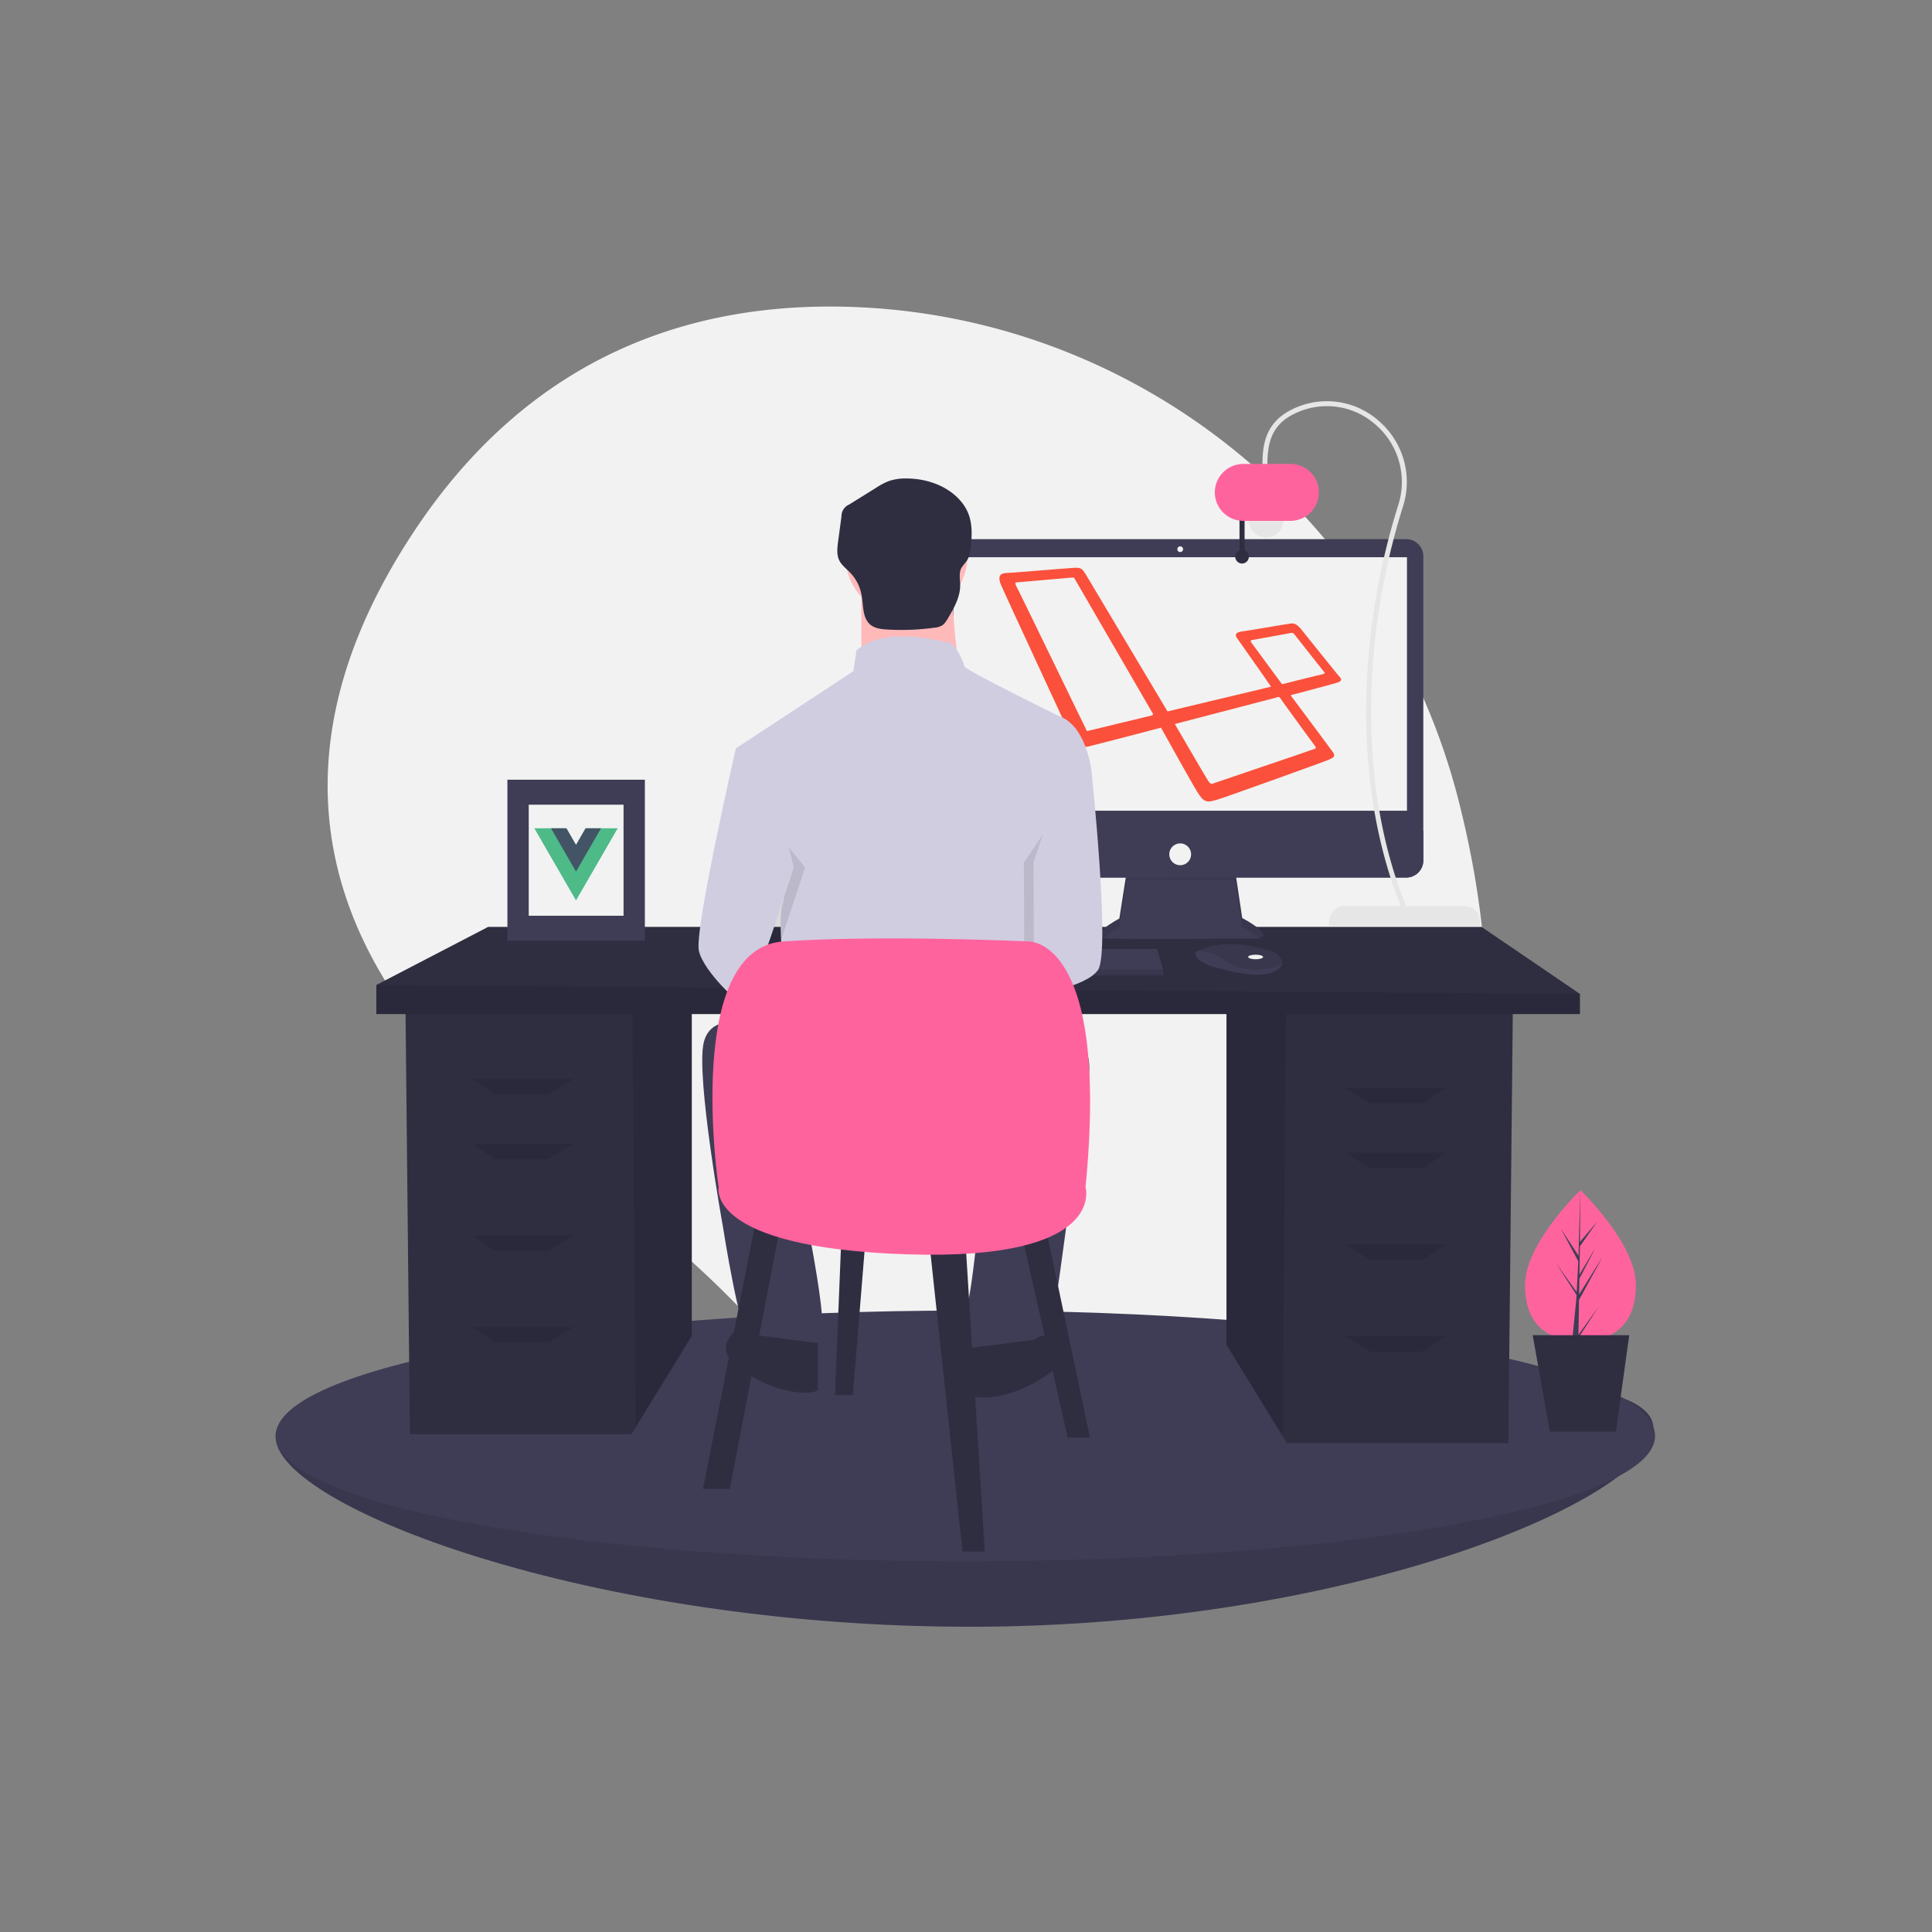 <svg id="undraw_laravel_and_vue_-59-tp" xmlns="http://www.w3.org/2000/svg" width="1500" height="1500" viewBox="0 0 1500 1500">
  <rect x="0" y="0" width="1500" height="1500" fill="#808080" stroke="none"/>
  <g id="undraw_laravel_and_vue_-59-tp-2" data-name="undraw_laravel_and_vue_-59-tp">
    <rect id="Rectangle_2484" data-name="Rectangle 2484" width="1500" height="1500" fill="#fff" opacity="0"/>
    <path id="Path_22351" data-name="Path 22351" d="M1132.46,621.593c-55.74-218.984-248.349-377.06-474.428-383.4-119.52-3.352-245.29,36.25-336.859,174.833-163.69,247.733,10.059,418.923,131.192,500.269A757.69,757.69,0,0,1,609.033,1053.97c81.822,97.01,239.228,217.55,426.687,28.68C1171.6,945.759,1169.59,767.457,1132.46,621.593Z" fill="#f2f2f2"/>
    <path id="Path_22352" data-name="Path 22352" d="M1283.76,1109.26c0,53.75-234.79,153.74-530.537,153.74S214,1169.21,214,1115.46s243.475-47.11,539.223-47.11S1283.76,1055.51,1283.76,1109.26Z" fill="#3f3d56"/>
    <path id="Path_22353" data-name="Path 22353" d="M1283.76,1109.26c0,53.75-234.79,153.74-530.537,153.74S214,1169.21,214,1115.46s243.475-47.11,539.223-47.11S1283.76,1055.51,1283.76,1109.26Z" opacity="0.1"/>
    <path id="Path_22354" data-name="Path 22354" d="M749.5,1212.17c295.75,0,535.5-43.58,535.5-97.33s-239.75-97.33-535.5-97.33S214,1061.09,214,1114.84,453.752,1212.17,749.5,1212.17Z" fill="#3f3d56"/>
    <path id="Path_22355" data-name="Path 22355" d="M952.232,783.828v260.3l43.581,70.95,3.317,5.4h171.96l3.47-336.652Z" fill="#2f2e41"/>
    <path id="Path_22356" data-name="Path 22356" d="M952.232,783.828v260.3l43.581,70.95,2.674-331.252Z" opacity="0.1"/>
    <path id="Path_22357" data-name="Path 22357" d="M537.1,776.887v260.3l-43.581,70.95-3.317,5.4H318.238l-3.473-336.653Z" fill="#2f2e41"/>
    <path id="Path_22358" data-name="Path 22358" d="M537.1,776.887v260.3l-43.581,70.95L490.84,776.887Z" opacity="0.1"/>
    <path id="Path_22359" data-name="Path 22359" d="M1226.67,771.68V787.3H292.184V764.739l86.848-45.118H1150.24Z" fill="#2f2e41"/>
    <path id="Path_22360" data-name="Path 22360" d="M1226.67,771.679V787.3H292.184V764.738Z" opacity="0.1"/>
    <path id="Path_22361" data-name="Path 22361" d="M425.93,849.769H384.243l-17.369-12.148h78.163Z" opacity="0.1"/>
    <path id="Path_22362" data-name="Path 22362" d="M425.93,900.093H384.243l-17.369-12.148h78.163Z" opacity="0.1"/>
    <path id="Path_22363" data-name="Path 22363" d="M425.93,971.242H384.243l-17.369-12.148h78.163Z" opacity="0.1"/>
    <path id="Path_22364" data-name="Path 22364" d="M425.93,1042.39H384.243l-17.369-12.14h78.163Z" opacity="0.1"/>
    <path id="Path_22365" data-name="Path 22365" d="M1063.4,856.713h41.68l17.37-12.147h-78.16Z" opacity="0.1"/>
    <path id="Path_22366" data-name="Path 22366" d="M1063.4,907.037h41.68l17.37-12.146h-78.16Z" opacity="0.1"/>
    <path id="Path_22367" data-name="Path 22367" d="M1063.4,978.186h41.68l17.37-12.147h-78.16Z" opacity="0.1"/>
    <path id="Path_22368" data-name="Path 22368" d="M1063.4,1049.33h41.68l17.37-12.15h-78.16Z" opacity="0.1"/>
    <path id="Path_22369" data-name="Path 22369" d="M874.862,676.2l-5.794,36.957s-28.523,15.139-8.468,15.584,114.541,0,114.541,0,18.273,0-10.7-16.029l-5.794-38.738Z" fill="#3f3d56"/>
    <path id="Path_22370" data-name="Path 22370" d="M856.566,728.335a78.884,78.884,0,0,1,12.5-8.268l5.794-36.957,83.788.079,5.794,36.433a76.129,76.129,0,0,1,13.389,8.8c3.72-.848,7.786-4-13.389-15.716l-5.794-38.738L874.863,676.2l-5.794,36.957S845.1,725.875,856.566,728.335Z" opacity="0.1"/>
    <path id="Path_22371" data-name="Path 22371" d="M1091.79,418.609H740.836a13.266,13.266,0,0,0-13.272,13.26V668.054a13.265,13.265,0,0,0,13.272,13.26H1091.79a13.264,13.264,0,0,0,13.27-13.26V431.869A13.264,13.264,0,0,0,1091.79,418.609Z" fill="#3f3d56"/>
    <path id="Path_22372" data-name="Path 22372" d="M1092.36,432.637H740.266V629.443H1092.36Z" fill="#f2f2f2"/>
    <path id="Path_22373" data-name="Path 22373" d="M916.311,428.628a2.226,2.226,0,1,0-2.228-2.226A2.226,2.226,0,0,0,916.311,428.628Z" fill="#f2f2f2"/>
    <path id="Path_22374" data-name="Path 22374" d="M1105.06,645.027v23.029a13.239,13.239,0,0,1-3.89,9.377,13.3,13.3,0,0,1-9.38,3.883H740.836a13.261,13.261,0,0,1-13.272-13.26V645.027Z" fill="#3f3d56"/>
    <path id="Path_22375" data-name="Path 22375" d="M916.311,671.744a8.46,8.46,0,1,0-8.468-8.46A8.463,8.463,0,0,0,916.311,671.744Z" fill="#f2f2f2"/>
    <path id="Path_22376" data-name="Path 22376" d="M903.115,752.779v4.453H663.337V753.67l.331-.891,5.909-16.029H898.213Z" fill="#3f3d56"/>
    <path id="Path_22377" data-name="Path 22377" d="M995.389,748.421c-.436,1.866-2.085,3.834-5.811,5.7-13.371,6.679-40.558-1.781-40.558-1.781s-20.947-3.562-20.947-12.912a16.666,16.666,0,0,1,1.836-1.091c5.622-2.971,24.26-10.3,57.308.31a13.788,13.788,0,0,1,6.282,4.113,6.564,6.564,0,0,1,1.89,5.666Z" fill="#3f3d56"/>
    <path id="Path_22378" data-name="Path 22378" d="M995.389,748.421c-16.365,6.265-30.952,6.733-45.923-3.655-7.55-5.236-14.409-6.532-19.556-6.434,5.621-2.971,24.259-10.3,57.308.31a13.79,13.79,0,0,1,6.281,4.113,6.556,6.556,0,0,1,1.89,5.666Z" opacity="0.1"/>
    <path id="Path_22379" data-name="Path 22379" d="M974.87,744.765c3.2,0,5.794-.8,5.794-1.781s-2.594-1.781-5.794-1.781-5.794.8-5.794,1.781S971.67,744.765,974.87,744.765Z" fill="#f2f2f2"/>
    <path id="Path_22380" data-name="Path 22380" d="M903.115,752.781v4.454H663.337v-3.562l.331-.892Z" opacity="0.1"/>
    <path id="Path_22381" data-name="Path 22381" d="M1040.14,525.582c-1.89-1.89-26.17-32.445-30.27-37.485-4.41-5.04-6.31-4.095-9.14-3.78s-33.425,5.67-36.893,5.985c-3.469.63-5.676,1.89-3.469,5.04,1.892,2.835,22.071,31.185,26.485,37.8l-80.4,19.215-63.69-106.785c-2.522-3.78-3.153-5.04-8.828-4.725s-50.133,4.1-53.286,4.1c-3.153.315-6.621,1.575-3.468,9.135s53.6,115.92,54.862,119.07,5.045,8.19,13.558,6.3c8.828-2.205,39.1-10.079,55.808-14.49,8.828,15.75,26.485,47.881,29.953,52.606,4.414,6.3,7.567,5.04,14.188,3.15,5.36-1.575,82.611-29.3,86.081-30.871s5.67-2.519,3.15-5.985c-1.89-2.52-22.07-29.925-32.79-44.1,7.25-1.89,33.42-8.82,36.26-9.765,3.15-.945,3.78-2.52,1.89-4.41ZM894.156,555.508c-.946.315-46.034,11.025-48.241,11.655-2.522.63-2.522.315-2.522-.63-.631-.945-53.6-110.566-54.547-111.826-.631-1.26-.631-2.52,0-2.52s42.565-3.78,43.826-3.78c1.577,0,1.262.315,1.892,1.26,0,0,58.961,101.745,59.907,103.32,1.261,1.575.631,2.205-.315,2.52Zm126.754,23.625c.63,1.26,1.57,1.89-.95,2.52-2.21.945-75.987,25.83-77.564,26.46s-2.522.945-4.414-1.89-25.854-44.1-25.854-44.1l78.509-20.475c1.892-.63,2.522-.945,3.784.945,1.261,2.205,25.859,35.6,26.489,36.541Zm5.04-55.441c-1.89.315-30.584,7.56-30.584,7.56l-23.647-32.13c-.63-.945-1.261-1.89.315-2.205s28.376-5.04,29.636-5.355,2.21-.63,3.79,1.575c1.57,1.89,21.75,27.72,22.7,28.665s-.32,1.575-2.21,1.89Z" fill="#fb503b"/>
    <path id="Path_22382" data-name="Path 22382" d="M703.755,478.707a47.42,47.42,0,1,0-47.465-47.42A47.442,47.442,0,0,0,703.755,478.707Z" fill="#ffb9b9"/>
    <path id="Path_22383" data-name="Path 22383" d="M668.781,455v74.874h77.442s-9.992-62.395-5-81.113Z" fill="#ffb9b9"/>
    <path id="Path_22384" data-name="Path 22384" d="M822.417,556.075s-73.7-36.189-73.7-38.685-7.494-18.719-12.49-18.719-47.465-13.727-71.2,6.24l-2.5,16.222-91.182,59.9,24.981,91.1s16.238,17.47,11.242,29.949,3.747,76.122,3.747,76.122l196.1-6.239V687.1s6.245-19.967,9.992-26.206,0-24.958,0-24.958L847.4,598.5S843.651,563.562,822.417,556.075Z" fill="#d0cde1"/>
    <path id="Path_22385" data-name="Path 22385" d="M574.475,611.6l5.621-30.574S547.62,722.044,551.367,738.266s31.227,41.181,34.975,42.429,38.721-107.319,38.721-107.319Z" opacity="0.1"/>
    <path id="Path_22386" data-name="Path 22386" d="M592.587,577.289l-21.234,3.744s-32.476,141.012-28.729,157.235,31.227,41.18,34.974,42.428S616.32,673.377,616.32,673.377Z" fill="#d0cde1"/>
    <path id="Path_22387" data-name="Path 22387" d="M829.287,619.094,839.9,598.5s14.989,141.012,5,154.739-49.521,18.863-49.521,18.863l-.442-102.472Z" opacity="0.1"/>
    <path id="Path_22388" data-name="Path 22388" d="M831.16,582.281,847.4,598.5s14.989,141.012,5,154.739-49.521,18.863-49.521,18.863l-.442-102.472Z" fill="#d0cde1"/>
    <path id="Path_22389" data-name="Path 22389" d="M588.84,796.917s-36.223-13.726-42.469,12.479S561.36,952.9,561.36,952.9s13.74,88.606,22.484,91.1,47.465,3.74,53.71-7.49-18.736-126.034-18.736-126.034l144.893-2.5s-8.744,99.83-13.74,108.57-5,38.68,0,38.68,59.955-2.49,63.7-9.98,24.981-175.955,24.981-175.955,17.487-58.651-2.5-54.907S588.84,796.917,588.84,796.917Z" fill="#3f3d56"/>
    <path id="Path_22390" data-name="Path 22390" d="M802.432,1040.26s12.49-8.74,18.736,0,8.743,18.72-18.736,33.69-48.714,11.23-48.714,8.74V1046.5Z" fill="#2f2e41"/>
    <path id="Path_22391" data-name="Path 22391" d="M586.342,1036.52s-12.491-8.74-18.736,0-8.744,18.71,18.736,33.69,48.714,11.23,48.714,8.73v-36.19Z" fill="#2f2e41"/>
    <path id="Path_22392" data-name="Path 22392" d="M704.063,371.493a40.183,40.183,0,0,0-13.941,1.985,53.855,53.855,0,0,0-9.932,5.25l-20.955,13.018a9.8,9.8,0,0,0-5.915,9.138L650.7,420.476c-.66,4.944-1.27,10.232.946,14.7,1.849,3.731,5.375,6.284,8.275,9.274a34.028,34.028,0,0,1,8.98,17.434c1.5,8.18.54,18.03,7.019,23.25,3.509,2.827,8.291,3.362,12.79,3.624a191.027,191.027,0,0,0,36.859-1.417,14.67,14.67,0,0,0,5.569-1.559c2.2-1.3,3.59-3.6,4.886-5.8,4.679-7.96,9.5-16.427,9.452-25.658-.026-4.566-1.2-9.471,1-13.476a52.624,52.624,0,0,1,3.769-4.892c2.718-3.814,3.247-8.716,3.689-13.377,1.415-14.889-.064-26.22-11.047-36.708C732.635,376.079,718.046,371.583,704.063,371.493Z" fill="#2f2e41"/>
    <path id="Path_22393" data-name="Path 22393" d="M587.469,944.344,545.782,1156.05h20.843l39.951-208.235Z" fill="#2f2e41"/>
    <path id="Path_22394" data-name="Path 22394" d="M721.215,961.7l26.055,242.95h17.369L749.006,954.758Z" fill="#2f2e41"/>
    <path id="Path_22395" data-name="Path 22395" d="M792.431,954.756l36.476,161.384h17.369L811.537,951.285Z" fill="#2f2e41"/>
    <path id="Path_22396" data-name="Path 22396" d="M653.474,954.758l-5.211,128.412h13.9L672.58,954.758Z" fill="#2f2e41"/>
    <path id="Path_22397" data-name="Path 22397" d="M557.94,921.786S530.149,736.106,608.312,730.9s189.329,0,189.329,0,64.268-5.206,45.162,190.886c0,0,17.369,57.265-138.958,52.059S557.94,921.786,557.94,921.786Z" fill="#ff639d"/>
    <path id="Path_22398" data-name="Path 22398" d="M1270.11,997.613c0,32.377-19.27,43.687-43.04,43.687s-43.03-11.31-43.03-43.687,43.03-73.57,43.03-73.57S1270.11,965.234,1270.11,997.613Z" fill="#ff639d"/>
    <path id="Path_22399" data-name="Path 22399" d="M1225.95,1009.25l18.34-33.528L1226.02,1005l.19-12.189,12.65-24.255-12.59,21.03.35-21.914,13.54-19.309-13.48,15.863.22-40.183-1.34,50.917L1211.85,954l13.55,25.258-1.29,24.474-.03-.65-15.87-22.147,15.82,24.447-.16,3.06-.03.04.01.25-3.25,32.66h4.35l.52-2.63,15.78-24.39-15.74,21.97Z" fill="#3f3d56"/>
    <path id="Path_22400" data-name="Path 22400" d="M1254.56,1111.53h-51.31l-13.26-74.87h74.94Z" fill="#2f2e41"/>
    <path id="Path_22401" data-name="Path 22401" d="M500.675,605.367H393.948V730.378H500.675Z" fill="#3f3d56"/>
    <path id="Path_22402" data-name="Path 22402" d="M484.115,624.766H410.509V710.98h73.606Z" fill="#f2f2f2"/>
    <path id="Path_22403" data-name="Path 22403" d="M454.689,643.074l-7.475,12.934-7.475-12.934H414.85l32.364,56.005,32.364-56.005Z" fill="#4dba87"/>
    <path id="Path_22404" data-name="Path 22404" d="M454.689,643.074l-7.475,12.934-7.475-12.934H427.8l19.419,33.6,19.418-33.6Z" fill="#435466"/>
  </g>
  <g id="Group_589" data-name="Group 589" transform="translate(543.066 311.492)">
    <path id="Path_22521" data-name="Path 22521" d="M0,0H117.139V3.595a11.768,11.768,0,0,1-11.768,11.768h-93.6A11.768,11.768,0,0,1,0,3.595Z" transform="translate(606.084 407.345) rotate(180)" fill="#e6e6e6"/>
    <path id="Path_22522" data-name="Path 22522" d="M782.5,564.493l3.562-1.435c-37.273-92.517-33.682-209.236-2.174-309.359a62.521,62.521,0,0,0-18.214-66.146,60.7,60.7,0,0,0-65.8-10.377c-22.014,9.792-25.048,26.849-25.048,43.823h3.841c0-18.119,3.872-31.908,22.769-40.314a56.909,56.909,0,0,1,61.684,9.733,58.721,58.721,0,0,1,17.108,62.127C748.355,353.825,744.974,471.345,782.5,564.493Z" transform="translate(-237.728 -171.793)" fill="#e6e6e6"/>
    <circle id="Ellipse_1511" data-name="Ellipse 1511" cx="13.442" cy="13.442" r="13.442" transform="translate(426.535 78.971)" fill="#e6e6e6"/>
    <path id="Path_22523" data-name="Path 22523" d="M649.407,320.142v-25.47h3.96v25.47a5.28,5.28,0,1,1-3.96,0Z" transform="translate(-230.132 -204.295)" fill="#2f2e41"/>
    <path id="Path_22524" data-name="Path 22524" d="M624.565,260.126a22.109,22.109,0,0,1,22.084-22.084h36.486a22.084,22.084,0,1,1,0,44.167H646.648A22.109,22.109,0,0,1,624.565,260.126Z" transform="translate(-224.434 -189.316)" fill="#ff639d"/>
  </g>
</svg>
